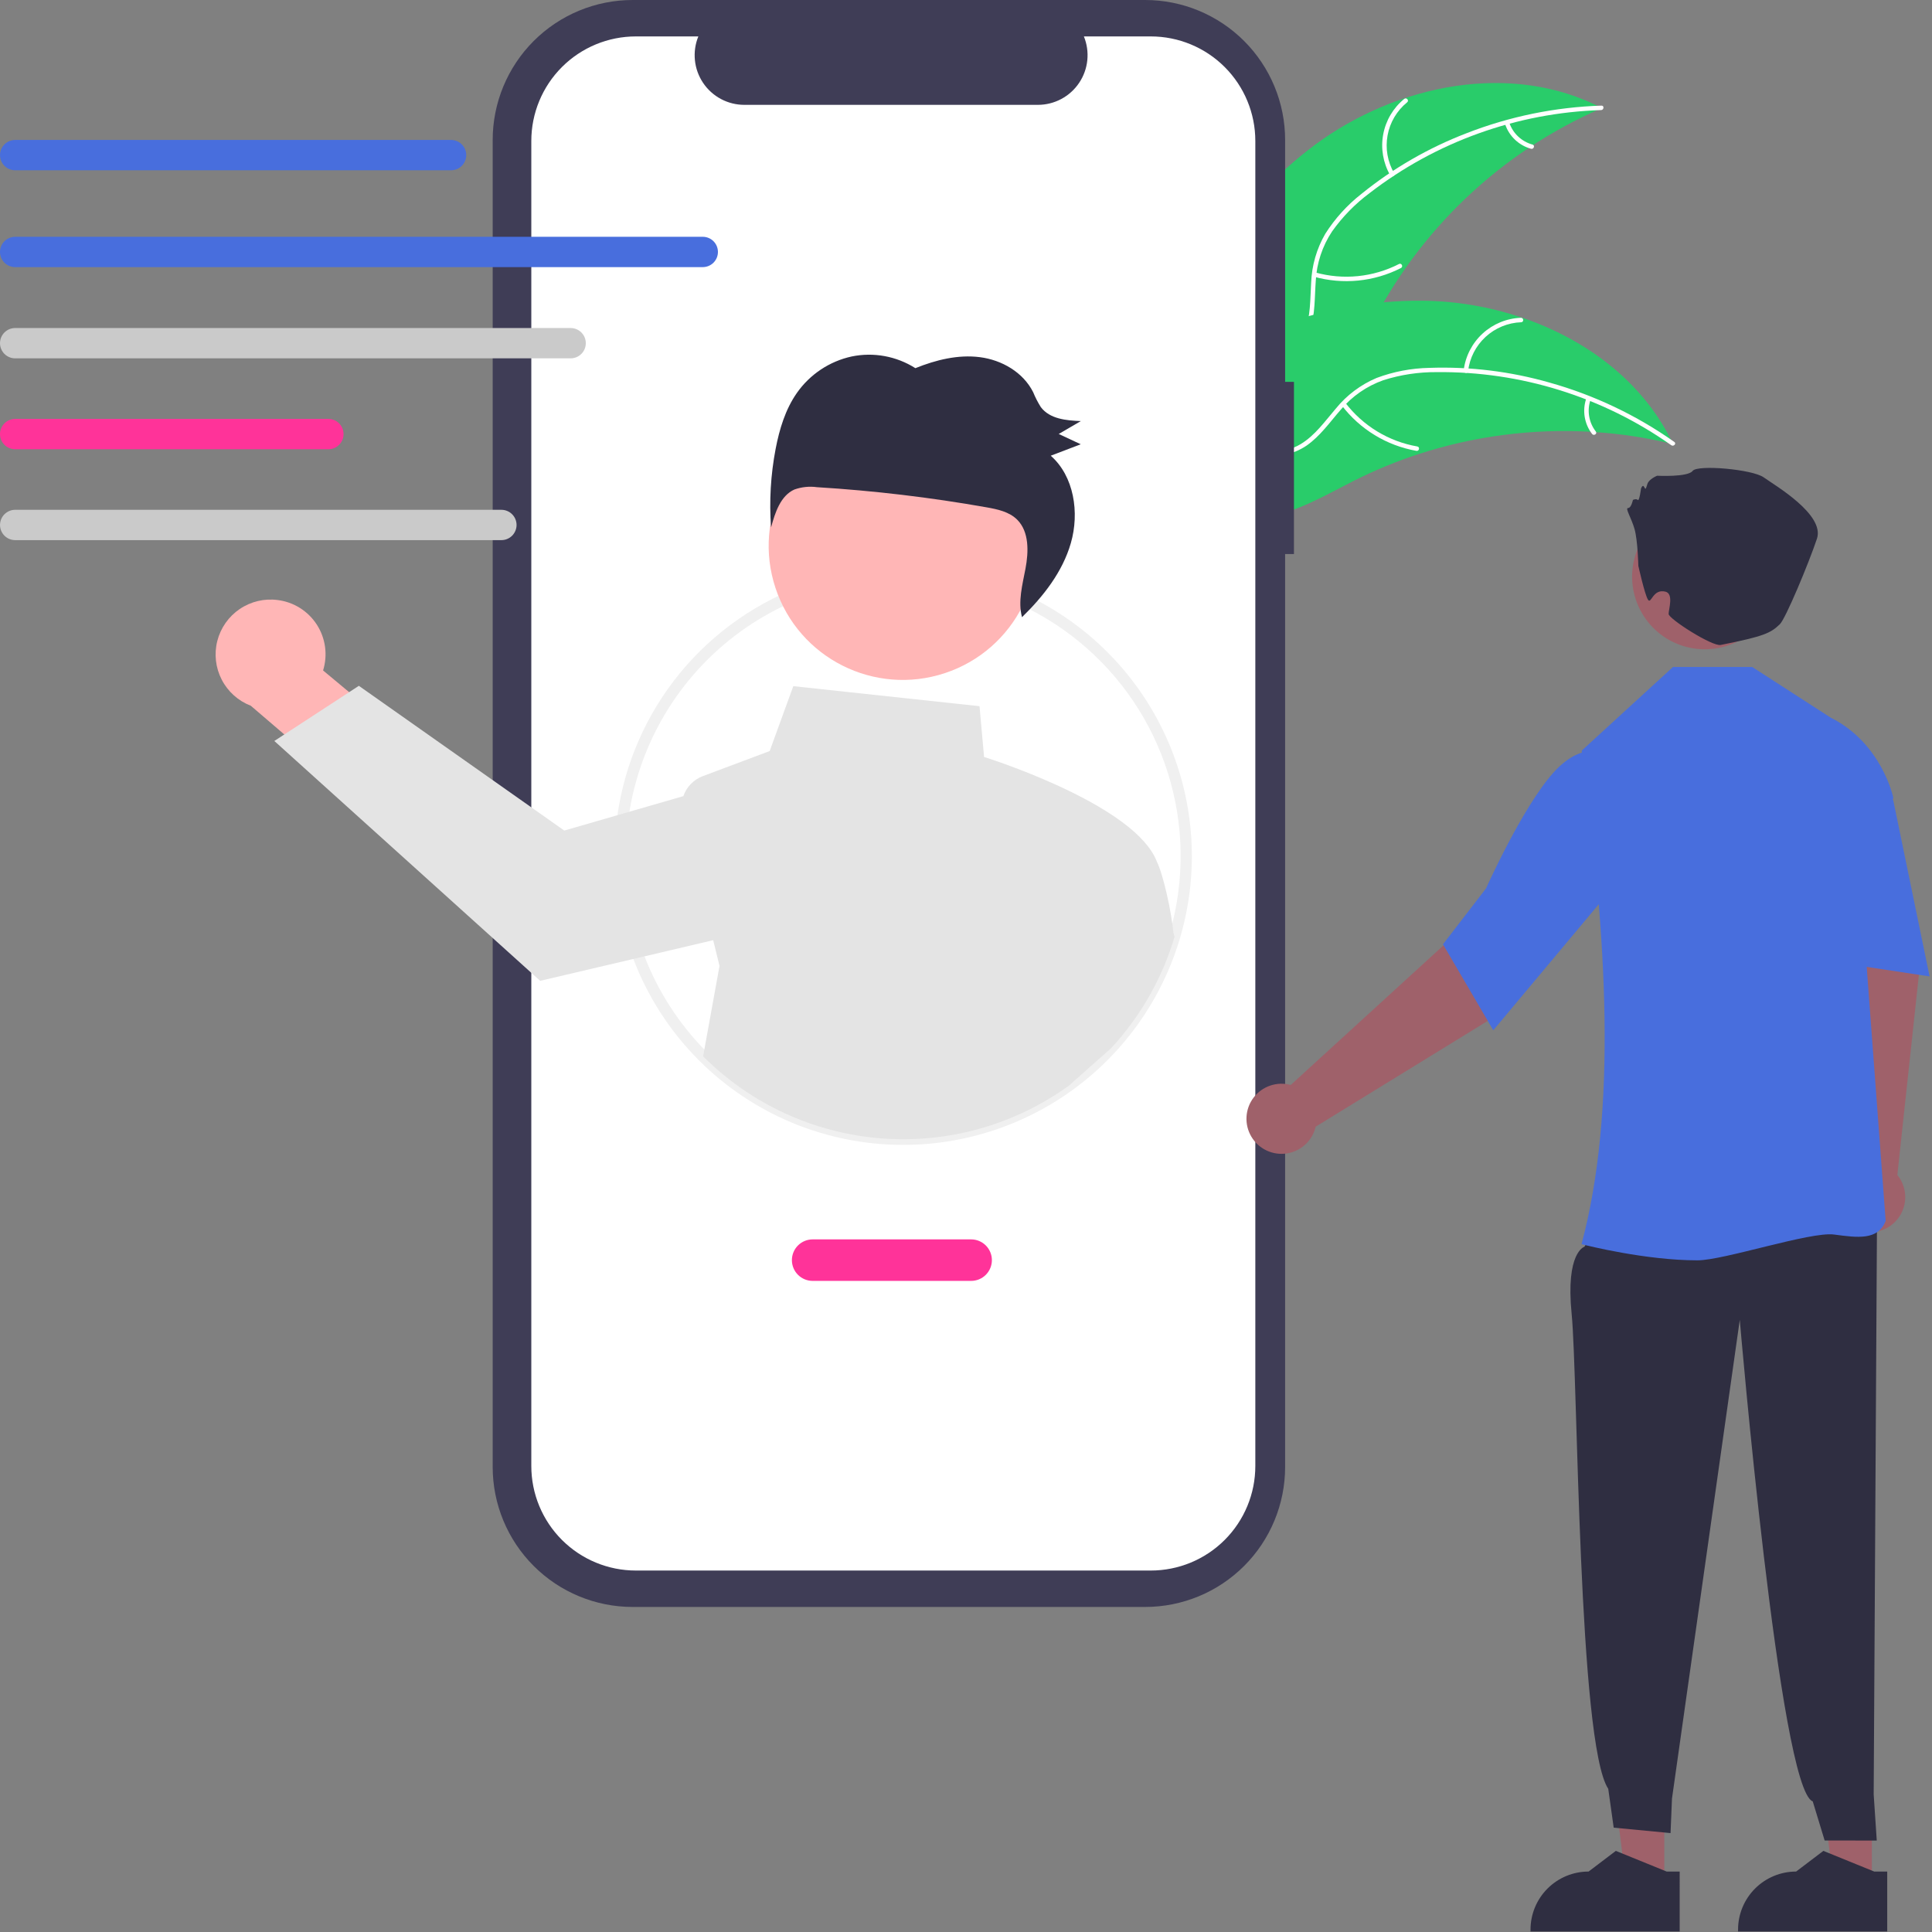 <svg width="512" height="512" viewBox="0 0 512 512" fill="none" xmlns="http://www.w3.org/2000/svg">
<rect x="0" y="0" width="512" height="512" fill="#808080" stroke="none"/>
<g clip-path="url(#clip0_805_51183)">
<path d="M348.617 38.278C370.241 22.304 400.684 16.181 424.505 28.642C397.688 40.286 375.854 61.039 362.867 87.231C357.894 97.35 353.417 109.123 343.158 113.8C336.775 116.71 329.241 116.148 322.631 113.798C316.02 111.448 310.14 107.456 304.342 103.506L302.604 103.297C312.922 78.472 326.994 54.252 348.617 38.278Z" fill="#29CC6A"/>
<path d="M424.313 29.173C402.072 29.87 380.616 37.557 362.992 51.142C359.146 53.999 355.775 57.445 353.002 61.352C350.424 65.245 348.935 69.758 348.691 74.421C348.376 78.765 348.557 83.244 347.191 87.435C346.46 89.57 345.286 91.527 343.746 93.176C342.207 94.826 340.335 96.131 338.256 97.007C333.13 99.323 327.478 99.66 321.939 99.797C315.789 99.949 309.399 100.01 303.806 102.906C303.129 103.257 302.624 102.185 303.301 101.834C313.031 96.796 324.402 100.083 334.629 97.085C339.401 95.686 343.781 92.84 345.697 88.079C347.373 83.915 347.19 79.296 347.471 74.895C347.643 70.343 348.927 65.902 351.211 61.96C353.776 57.924 357.009 54.354 360.771 51.403C369.136 44.624 378.515 39.203 388.565 35.338C400.009 30.863 412.135 28.378 424.417 27.992C425.177 27.969 425.068 29.149 424.313 29.173Z" fill="white"/>
<path d="M368.41 46.434C366.532 43.167 365.876 39.34 366.56 35.635C367.243 31.93 369.221 28.588 372.141 26.207C372.734 25.727 373.507 26.625 372.914 27.106C370.191 29.318 368.348 32.431 367.719 35.882C367.089 39.334 367.714 42.897 369.481 45.928C369.864 46.587 368.791 47.089 368.41 46.434Z" fill="white"/>
<path d="M348.561 72.198C355.978 74.271 363.905 73.473 370.76 69.961C371.438 69.613 371.943 70.685 371.265 71.033C364.125 74.674 355.875 75.488 348.161 73.313C347.426 73.106 347.83 71.991 348.561 72.198Z" fill="white"/>
<path d="M399.952 32.433C400.415 33.848 401.223 35.126 402.302 36.152C403.381 37.178 404.698 37.92 406.135 38.311C406.873 38.509 406.468 39.623 405.735 39.426C404.15 38.987 402.696 38.166 401.501 37.035C400.306 35.904 399.407 34.498 398.881 32.939C398.819 32.796 398.813 32.635 398.866 32.488C398.919 32.342 399.025 32.221 399.163 32.15C399.306 32.084 399.468 32.076 399.616 32.129C399.764 32.182 399.884 32.291 399.952 32.433Z" fill="white"/>
<path d="M443.391 117.684C442.927 117.573 442.463 117.462 441.991 117.358C435.746 115.902 429.393 114.955 422.994 114.527C422.5 114.486 421.998 114.452 421.504 114.425C406.077 113.559 390.623 115.564 375.929 120.339C370.083 122.245 364.391 124.592 358.901 127.361C351.32 131.186 343.405 135.936 335.243 137.002C334.393 137.123 333.536 137.19 332.677 137.205L302.483 105.435C302.45 105.328 302.411 105.228 302.378 105.121L301.114 103.907C301.387 103.745 301.674 103.582 301.947 103.419C302.105 103.324 302.27 103.237 302.428 103.142C302.536 103.081 302.644 103.02 302.737 102.959C302.773 102.938 302.809 102.918 302.837 102.904C302.931 102.843 303.024 102.796 303.111 102.742C304.711 101.828 306.321 100.923 307.94 100.028C307.947 100.021 307.947 100.021 307.961 100.021C320.314 93.234 333.343 87.419 346.839 83.766C347.246 83.656 347.659 83.539 348.078 83.444C354.171 81.831 360.386 80.718 366.66 80.118C370.097 79.8 373.547 79.656 376.998 79.688C385.915 79.785 394.761 81.285 403.212 84.132C420.058 89.809 434.901 100.81 442.799 116.481C443.001 116.882 443.196 117.276 443.391 117.684Z" fill="#29CC6A"/>
<path d="M442.92 117.996C424.742 105.161 402.983 98.381 380.732 98.618C375.941 98.584 371.175 99.305 366.608 100.755C362.206 102.311 358.3 105.018 355.298 108.594C352.431 111.873 349.878 115.558 346.265 118.082C344.396 119.347 342.281 120.202 340.058 120.592C337.835 120.982 335.555 120.898 333.368 120.345C327.88 119.108 323.165 115.974 318.66 112.749C313.658 109.168 308.519 105.369 302.31 104.314C301.558 104.186 301.8 103.026 302.551 103.154C313.354 104.99 320.454 114.461 330.425 118.224C335.078 119.98 340.288 120.345 344.684 117.697C348.529 115.381 351.164 111.583 354.038 108.239C356.916 104.707 360.615 101.934 364.812 100.161C369.29 98.483 374.021 97.58 378.802 97.489C389.562 97.113 400.314 98.431 410.665 101.395C422.497 104.712 433.675 110.029 443.714 117.116C444.335 117.555 443.537 118.432 442.92 117.996Z" fill="white"/>
<path d="M387.892 98.12C388.359 94.381 390.14 90.93 392.916 88.384C395.693 85.837 399.284 84.36 403.049 84.217C403.811 84.19 403.888 85.373 403.125 85.399C399.619 85.526 396.273 86.902 393.693 89.279C391.112 91.656 389.466 94.877 389.052 98.361C388.961 99.118 387.801 98.872 387.892 98.12Z" fill="white"/>
<path d="M356.531 106.741C361.206 112.862 368.015 116.997 375.602 118.32C376.354 118.451 376.112 119.611 375.361 119.48C367.468 118.088 360.391 113.771 355.54 107.39C355.079 106.782 356.072 106.136 356.531 106.741Z" fill="white"/>
<path d="M421.507 105.932C421.024 107.341 420.9 108.848 421.144 110.317C421.388 111.785 421.993 113.171 422.904 114.348C423.374 114.951 422.38 115.596 421.914 114.998C420.912 113.692 420.246 112.162 419.973 110.539C419.7 108.917 419.828 107.252 420.347 105.691C420.383 105.54 420.476 105.408 420.606 105.323C420.736 105.237 420.894 105.205 421.047 105.231C421.201 105.264 421.335 105.356 421.421 105.487C421.507 105.619 421.538 105.778 421.507 105.932Z" fill="white"/>
<path d="M342.912 101.201H340.572V37.1C340.572 32.228 339.613 27.404 337.748 22.902C335.884 18.401 333.151 14.311 329.706 10.866C326.261 7.421 322.171 4.689 317.67 2.824C313.169 0.96 308.345 2.62652e-06 303.473 0H167.666C162.794 -1.05057e-05 157.97 0.96 153.469 2.824C148.968 4.688 144.878 7.421 141.433 10.866C137.988 14.311 135.255 18.401 133.391 22.902C131.526 27.403 130.566 32.228 130.566 37.1V388.762C130.566 398.601 134.475 408.038 141.433 414.995C148.39 421.953 157.827 425.861 167.666 425.861H303.472C313.312 425.861 322.748 421.953 329.706 414.995C336.663 408.038 340.572 398.601 340.572 388.762V146.829H342.912V101.201Z" fill="#3F3D56"/>
<path d="M304.969 9.652H287.241C288.057 11.651 288.368 13.819 288.148 15.966C287.927 18.114 287.182 20.174 285.978 21.965C284.774 23.757 283.148 25.225 281.243 26.24C279.338 27.255 277.213 27.786 275.054 27.786H197.253C195.094 27.786 192.969 27.255 191.064 26.24C189.159 25.225 187.533 23.757 186.329 21.965C185.125 20.174 184.38 18.114 184.16 15.966C183.939 13.819 184.25 11.651 185.066 9.652H168.508C161.16 9.652 154.113 12.571 148.918 17.767C143.722 22.963 140.803 30.01 140.803 37.358V388.504C140.803 392.142 141.519 395.745 142.912 399.106C144.304 402.468 146.345 405.522 148.918 408.095C151.49 410.667 154.545 412.708 157.906 414.1C161.267 415.493 164.87 416.209 168.508 416.209H304.969C308.607 416.209 312.21 415.493 315.571 414.1C318.933 412.708 321.987 410.667 324.56 408.095C327.132 405.522 329.173 402.468 330.565 399.106C331.958 395.745 332.674 392.142 332.674 388.504V37.358C332.674 30.01 329.755 22.963 324.56 17.767C319.364 12.571 312.317 9.652 304.969 9.652Z" fill="white"/>
<path d="M239.36 303.408C229.312 303.417 219.36 301.445 210.074 297.604C200.788 293.763 192.351 288.128 185.246 281.023C178.14 273.917 172.506 265.48 168.665 256.194C164.823 246.909 162.851 236.957 162.86 226.908C162.846 212.798 166.74 198.959 174.111 186.927C181.482 174.894 192.042 165.139 204.619 158.742C213.736 154.104 223.688 151.337 233.891 150.605C244.094 149.872 254.34 151.189 264.025 154.478C281.179 160.324 295.7 172.068 305.004 187.62C314.307 203.172 317.789 221.521 314.828 239.399C311.867 257.278 302.656 273.525 288.836 285.247C275.015 296.969 257.482 303.405 239.36 303.408ZM239.36 153.408C227.755 153.374 216.31 156.119 205.983 161.414C196.956 166.013 188.977 172.428 182.547 180.258C176.117 188.087 171.376 197.161 168.62 206.91C165.863 216.659 165.152 226.873 166.531 236.909C167.91 246.946 171.349 256.59 176.632 265.234C181.915 273.879 188.928 281.338 197.231 287.144C205.534 292.949 214.947 296.975 224.88 298.97C234.813 300.964 245.051 300.883 254.951 298.733C264.851 296.583 274.2 292.409 282.41 286.473C286.38 283.609 290.051 280.352 293.367 276.752C303.066 266.258 309.494 253.163 311.865 239.071C314.236 224.979 312.446 210.502 306.714 197.412C300.983 184.322 291.558 173.188 279.596 165.372C267.633 157.556 253.65 153.398 239.36 153.408Z" fill="#F0F0F0"/>
<path d="M73.597 159.017C75.697 159.28 77.713 160 79.505 161.127C81.296 162.254 82.818 163.76 83.965 165.539C85.111 167.318 85.853 169.327 86.139 171.424C86.425 173.521 86.248 175.655 85.62 177.676L111.037 198.847L101.938 217.431L66.464 187.029C63.139 185.749 60.399 183.293 58.763 180.128C57.127 176.963 56.709 173.307 57.589 169.854C58.468 166.402 60.583 163.391 63.534 161.394C66.484 159.396 70.065 158.55 73.597 159.017Z" fill="#FFB6B6"/>
<path d="M310.98 247.308C310.471 241.828 308.363 231.978 306.575 228.335C301.078 213.947 265.56 202.122 260.791 200.598L259.581 187.148L210.23 181.838L203.97 199.038L186.271 205.678C185.069 206.126 183.981 206.835 183.086 207.753C182.19 208.671 181.509 209.775 181.09 210.988L165.21 215.578L149.541 220.108L95.101 181.748L92.53 183.428L75.351 194.638L72.7 196.368L143.15 259.928L169.32 253.788L189 249.158L190.68 255.978L186.331 279.938C198.933 292.545 215.614 300.249 233.383 301.67C251.152 303.09 268.846 298.133 283.291 287.688L294.47 277.768C302.262 269.343 308.014 259.239 311.28 248.238L310.98 247.308Z" fill="#E4E4E4"/>
<path d="M250.412 178.382C269.041 172.214 279.143 152.111 272.975 133.482C266.807 114.852 246.705 104.75 228.075 110.918C209.446 117.086 199.344 137.189 205.512 155.818C211.68 174.448 231.782 184.55 250.412 178.382Z" fill="#FFB6B6"/>
<path d="M211.177 104.142C214.632 99.209 219.815 95.756 225.699 94.47C231.516 93.273 237.57 94.384 242.584 97.567C248.036 95.37 253.914 93.913 259.689 94.654C265.465 95.395 271.125 98.621 273.798 103.935C274.36 105.312 275.042 106.637 275.836 107.894C278.19 111.035 282.566 111.443 286.43 111.594C284.476 112.733 282.522 113.872 280.568 115.012C282.515 115.919 284.463 116.826 286.41 117.734C283.76 118.746 281.109 119.757 278.459 120.769C284.628 126.192 286.12 135.841 283.784 143.932C281.573 151.592 276.503 158.04 270.842 163.56C269.737 159.441 270.952 154.975 271.761 150.711C272.616 146.205 272.752 140.936 269.597 137.754C267.469 135.608 264.347 134.96 261.403 134.439C246.554 131.813 231.568 130.034 216.517 129.11C214.502 128.831 212.451 129.041 210.534 129.721C206.871 131.348 205.4 135.818 204.338 139.782C203.83 132.825 204.236 125.831 205.546 118.98C206.55 113.736 208.132 108.488 211.177 104.142Z" fill="#2F2E41"/>
<path d="M257.361 339.45H215.361C213.903 339.45 212.504 338.871 211.472 337.84C210.441 336.808 209.861 335.409 209.861 333.95C209.861 332.492 210.441 331.093 211.472 330.061C212.504 329.03 213.903 328.45 215.361 328.45H257.361C258.82 328.45 260.219 329.03 261.25 330.061C262.282 331.093 262.861 332.492 262.861 333.95C262.861 335.409 262.282 336.808 261.25 337.84C260.219 338.871 258.82 339.45 257.361 339.45Z" fill="#FF3399"/>
<path d="M119.542 45.125H4.018C2.953 45.123 1.933 44.699 1.18 43.946C0.428 43.193 0.006 42.172 0.006 41.107C0.006 40.043 0.428 39.022 1.18 38.268C1.933 37.515 2.953 37.091 4.018 37.089H119.542C120.608 37.089 121.63 37.512 122.383 38.266C123.137 39.019 123.56 40.041 123.56 41.107C123.56 42.173 123.137 43.195 122.383 43.948C121.63 44.702 120.608 45.125 119.542 45.125Z" fill="#486EDD"/>
<path d="M186.243 70.788H4.018C2.952 70.788 1.93 70.365 1.177 69.612C0.423 68.858 0 67.836 0 66.77C0 65.705 0.423 64.683 1.177 63.929C1.93 63.176 2.952 62.753 4.018 62.753H186.243C187.308 62.753 188.33 63.176 189.084 63.929C189.837 64.683 190.26 65.705 190.26 66.77C190.26 67.836 189.837 68.858 189.084 69.612C188.33 70.365 187.308 70.788 186.243 70.788Z" fill="#486EDD"/>
<path d="M151.225 94.966H4.018C2.952 94.966 1.93 94.542 1.177 93.789C0.423 93.035 0 92.013 0 90.948C0 89.882 0.423 88.86 1.177 88.107C1.93 87.353 2.952 86.93 4.018 86.93H151.225C152.29 86.93 153.312 87.353 154.066 88.107C154.819 88.86 155.243 89.882 155.243 90.948C155.243 92.013 154.819 93.035 154.066 93.789C153.312 94.542 152.29 94.966 151.225 94.966Z" fill="#CACACA"/>
<path d="M87.027 119.054H4.018C2.952 119.054 1.93 118.631 1.177 117.877C0.423 117.124 0 116.102 0 115.036C0 113.971 0.423 112.949 1.177 112.195C1.93 111.442 2.952 111.018 4.018 111.018H87.027C88.092 111.018 89.114 111.442 89.868 112.195C90.621 112.949 91.045 113.971 91.045 115.036C91.045 116.102 90.621 117.124 89.868 117.877C89.114 118.631 88.092 119.054 87.027 119.054Z" fill="#FF3399"/>
<path d="M132.882 143.14H4.017C2.953 143.139 1.933 142.715 1.18 141.961C0.428 141.208 0.006 140.187 0.006 139.123C0.006 138.058 0.428 137.037 1.18 136.284C1.933 135.53 2.953 135.106 4.017 135.105H132.882C133.947 135.106 134.967 135.53 135.719 136.284C136.471 137.037 136.894 138.058 136.894 139.123C136.894 140.187 136.471 141.208 135.719 141.961C134.967 142.715 133.947 143.139 132.882 143.14Z" fill="#CACACA"/>
<path d="M496.06 497.538L485.706 497.537L480.78 457.599L496.062 457.6L496.06 497.538Z" fill="#9F616A"/>
<path d="M500.133 511.867L460.603 511.866V511.366C460.603 507.285 462.224 503.372 465.109 500.486C467.995 497.601 471.908 495.98 475.989 495.98H475.99L483.211 490.501L496.683 495.98L500.134 495.981L500.133 511.867Z" fill="#2F2E41"/>
<path d="M490.027 309.837L485.461 254.158L481.873 233.26L501.959 228.824L508.624 257.435L502.817 311.383C503.988 312.818 504.704 314.571 504.871 316.416C505.039 318.261 504.651 320.114 503.757 321.737C502.864 323.36 501.505 324.678 499.857 325.523C498.208 326.368 496.344 326.701 494.505 326.479C492.666 326.257 490.935 325.49 489.535 324.276C488.135 323.063 487.13 321.459 486.648 319.67C486.167 317.881 486.231 315.989 486.833 314.237C487.436 312.485 488.548 310.953 490.027 309.837Z" fill="#9F616A"/>
<path d="M441.06 497.538L430.706 497.537L425.78 457.599L441.062 457.6L441.06 497.538Z" fill="#9F616A"/>
<path d="M424.489 322.46L419.899 330.4C419.899 330.4 414.856 331.777 416.504 348.218C418.152 364.659 418.223 462.068 426.202 474.054L427.646 484.347L442.712 485.787L443.092 476.654L461.058 349.77C461.058 349.77 471.639 474.33 480.392 477.378L483.553 487.755L497.361 487.761L496.545 475.532L497.436 321.173L424.489 322.46Z" fill="#2F2E41"/>
<path d="M419.443 329.795L419.125 329.713C428.599 294.277 425.866 248.39 419.177 199.116L419.177 198.912L443.36 176.761H464.36L485.178 190.196C498.637 196.925 501.696 211.175 501.725 211.319L501.746 211.42L493.499 240.204L499.712 323.448L499.719 323.544L499.683 323.634C497.673 328.731 492.285 328.006 486.047 327.165C479.82 326.325 456.871 334.003 449.834 334.003C436.083 334.003 420.425 330.047 419.443 329.795Z" fill="#486EDD"/>
<path d="M480.82 201.415L489.841 197.491L501.727 212.064L511.361 258.761L478.361 253.761L480.82 201.415Z" fill="#486EDD"/>
<path d="M342.059 287.526L383.3 249.841L397.633 234.214L413.434 247.385L394.884 270.166L348.664 298.587C348.246 300.392 347.298 302.03 345.941 303.292C344.584 304.554 342.881 305.381 341.051 305.667C339.221 305.954 337.346 305.686 335.669 304.9C333.992 304.113 332.588 302.843 331.638 301.252C330.688 299.661 330.236 297.823 330.339 295.973C330.441 294.123 331.095 292.347 332.215 290.871C333.336 289.395 334.871 288.289 336.626 287.693C338.38 287.097 340.272 287.039 342.059 287.526Z" fill="#9F616A"/>
<path d="M382.403 250.251L393.826 235.418C393.92 235.205 403.397 214.028 411.611 204.826C420.038 195.387 426.672 200.214 426.738 200.266L426.903 200.391L427.361 235.247L395.734 273.039L382.403 250.251Z" fill="#486EDD"/>
<path d="M470.78 155.897C472.483 145.403 465.356 135.514 454.862 133.811C444.367 132.108 434.479 139.235 432.776 149.73C431.073 160.224 438.2 170.113 448.695 171.816C459.189 173.519 469.077 166.392 470.78 155.897Z" fill="#9F616A"/>
<path d="M434.179 149.956C434.179 149.956 434.025 143.188 433.169 140.194C432.313 137.199 430.602 134.632 431.458 134.632C432.313 134.632 432.741 132.493 432.741 132.493C432.741 132.493 433.597 132.065 434.025 132.493C434.452 132.921 434.88 129.499 434.88 129.499C434.88 129.499 435.308 128.215 435.736 129.071C436.163 129.927 436.164 129.499 436.591 128.215C437.019 126.932 439.158 126.076 439.158 126.076C439.158 126.076 447.286 126.504 448.57 124.793C449.853 123.082 464.398 124.365 467.393 126.504C470.387 128.643 483.649 136.343 481.51 142.76C479.371 149.177 473.214 163.952 471.671 165.433C469.231 167.776 467.541 168.62 455.996 170.918C453.737 171.367 442.204 163.992 442.204 162.708C442.204 161.425 443.594 157.355 441.36 156.796C437.981 155.952 437.601 160.223 436.746 158.939C435.89 157.656 434.179 149.956 434.179 149.956Z" fill="#2F2E41"/>
<path d="M445.133 511.867L405.603 511.866V511.366C405.603 507.285 407.224 503.372 410.109 500.486C412.995 497.601 416.908 495.98 420.989 495.98H420.99L428.211 490.501L441.683 495.98L445.134 495.981L445.133 511.867Z" fill="#2F2E41"/>
</g>
<defs>
<clipPath id="clip0_805_51183">
<rect width="512" height="512" fill="white"/>
</clipPath>
</defs>
</svg>
